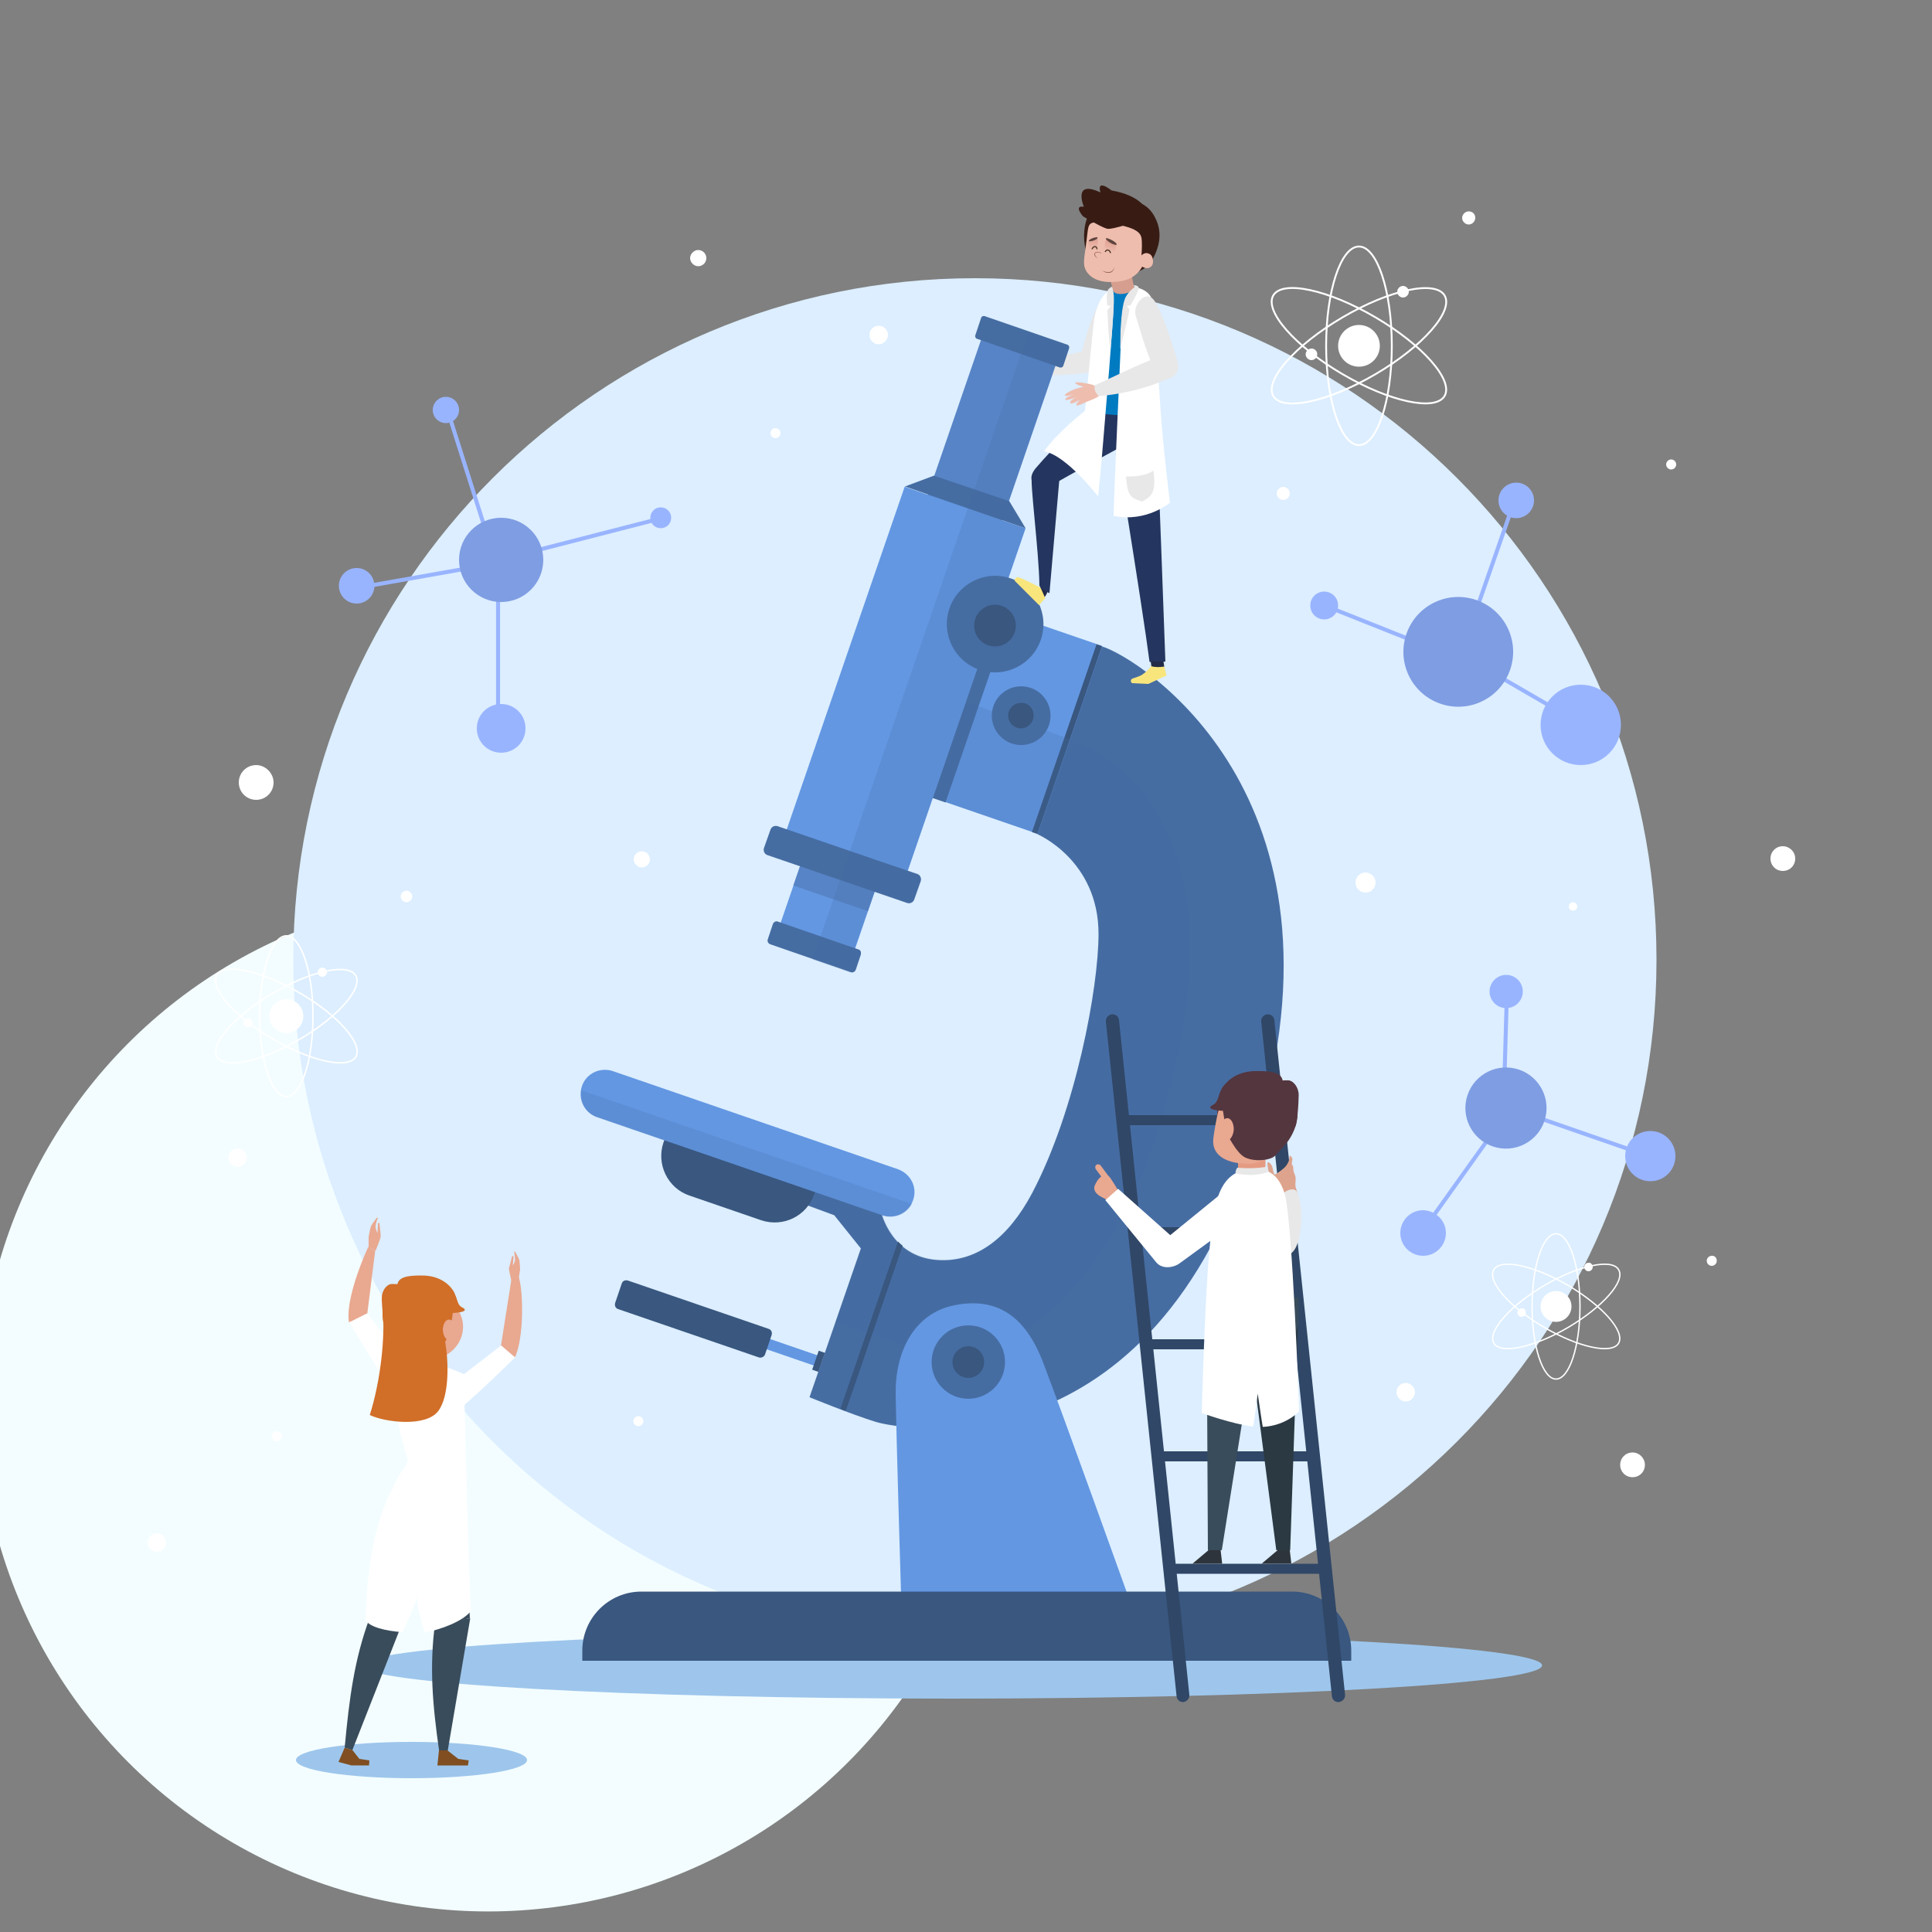 <svg width="940" height="940" viewBox="0 0 940 940" fill="none" xmlns="http://www.w3.org/2000/svg">
<rect x="0" y="0" width="940" height="940" fill="#808080" stroke="none"/>
<g clip-path="url(#clip0)">
<circle cx="237.5" cy="682.5" r="247.5" fill="#F3FDFF"/>
<path d="M474.324 798.624C657.479 798.624 805.956 650.147 805.956 466.992C805.956 283.837 657.479 135.36 474.324 135.36C291.169 135.36 142.692 283.837 142.692 466.992C142.692 650.147 291.169 798.624 474.324 798.624Z" fill="#DCEEFF"/>
<path d="M500.832 179.728C500.456 178.976 499.704 178.224 498.764 177.848C496.508 176.72 493.312 175.404 493.124 175.968C492.936 176.532 495.568 178.036 495.568 178.036C495.568 178.036 492.748 178.036 491.244 178.224C489.74 178.412 487.86 178.976 488.048 179.54C488.236 180.104 491.432 179.728 491.432 179.728C491.432 179.728 487.672 180.104 487.86 180.856C488.048 181.608 491.996 180.856 491.996 180.856C491.996 180.856 488.8 181.608 489.176 182.548C489.552 183.3 493.124 182.172 493.124 182.172C493.124 182.172 490.868 183.112 491.244 183.864C491.432 184.428 494.816 183.488 496.696 183.3C498.576 183.112 499.892 182.548 500.08 182.548C501.772 182.36 501.584 180.48 500.832 179.728Z" fill="#EEBDAE"/>
<path d="M531.476 181.044C531.476 181.044 516.248 183.488 499.704 182.36C497.636 181.232 496.508 178.036 498.952 177.472C508.728 175.216 526.024 170.704 529.408 170.704C532.792 170.892 533.356 176.344 531.476 181.044Z" fill="#E8E8E8"/>
<path d="M463.044 826.448C621.696 826.448 750.308 819.21 750.308 810.28C750.308 801.351 621.696 794.112 463.044 794.112C304.393 794.112 175.78 801.351 175.78 810.28C175.78 819.21 304.393 826.448 463.044 826.448Z" fill="#9EC6EC"/>
<path d="M393.108 586.56L405.892 591.26L418.864 607.428L393.86 679.808C393.86 679.808 414.54 688.268 426.196 691.84C437.852 695.412 560.804 718.16 611.188 552.72C661.76 386.904 553.848 319.788 536.176 314.524C505.156 354.944 504.78 405.892 504.78 405.892C504.78 405.892 534.484 418.488 534.484 454.396C534.484 480.152 523.58 539.936 502.148 580.544C490.68 602.164 475.076 614.384 456.088 613.068C433.34 611.564 428.64 589.568 428.64 589.568L396.116 577.16L393.108 586.56Z" fill="#466DA2"/>
<path d="M399.056 659.878L368.123 649.237L366.411 654.215L397.343 664.856L399.056 659.878Z" fill="#6397E2"/>
<path d="M401.365 658.225L398.343 657.185L395.163 666.429L398.185 667.469L401.365 658.225Z" fill="#39577F"/>
<path d="M536.285 314.304L477.442 294.061L446.008 385.436L504.851 405.679L536.285 314.304Z" fill="#6397E2"/>
<path d="M536.175 314.388L533.509 313.471L502.074 404.846L504.741 405.763L536.175 314.388Z" fill="#39577F"/>
<path d="M491.465 299.057L477.421 294.226L445.987 385.601L460.031 390.433L491.465 299.057Z" fill="#466DA2"/>
<path opacity="0.21" d="M568.7 532.04C598.78 418.3 557.232 373.556 520.948 359.832C499.14 351.748 466.24 340.28 462.104 338.776L446.124 385.4L504.968 405.704C504.968 405.704 534.672 418.3 534.672 454.208C534.672 479.964 523.768 539.748 502.336 580.356C490.868 601.976 475.264 614.196 456.276 612.88C433.528 611.376 428.828 589.38 428.828 589.38L396.304 576.972L393.108 586.372L405.892 591.072L418.864 607.24L406.456 643.336C418.112 647.284 434.092 652.548 449.696 657.06C484.852 666.836 541.252 635.628 568.7 532.04Z" fill="#466DA2"/>
<path d="M370.36 593.704L335.392 581.672C324.864 578.1 319.224 566.444 322.796 555.916L323.924 552.72L397.244 577.912L396.116 581.108C392.544 591.636 381.076 597.276 370.36 593.704Z" fill="#39577F"/>
<path d="M514.914 173.96L478.649 161.484L444.646 260.325L480.911 272.801L514.914 173.96Z" fill="#5784C6"/>
<path d="M519.256 167.696L479.024 153.784C478.272 153.596 477.52 153.972 477.332 154.724L474.512 163.184C474.324 163.936 474.7 164.688 475.452 164.876L515.684 178.788C516.436 178.976 517.188 178.6 517.376 177.848L520.196 169.388C520.384 168.636 520.008 167.884 519.256 167.696Z" fill="#466DA2"/>
<path d="M474.271 292.292L438.006 279.816L378.439 452.966L414.705 465.442L474.271 292.292Z" fill="#6397E2"/>
<path d="M474.255 292.21L437.989 279.734L386.006 430.841L422.272 443.317L474.255 292.21Z" fill="#5784C6"/>
<path d="M417.548 461.916L378.444 448.38C377.504 448.004 376.376 448.568 376 449.696L373.556 457.028C373.18 457.968 373.744 459.096 374.872 459.472L413.976 473.008C414.916 473.384 416.044 472.82 416.42 471.692L418.864 464.36C419.052 463.232 418.676 462.104 417.548 461.916Z" fill="#466DA2"/>
<path d="M498.993 257.065L440.15 236.822L380.584 409.973L439.426 430.216L498.993 257.065Z" fill="#6397E2"/>
<path d="M491.056 243.836L454.396 231.428L440.296 236.692L498.952 256.996L491.056 243.836Z" fill="#466DA2"/>
<path d="M446.312 425.256L378.256 401.944C376.94 401.568 375.436 402.132 374.872 403.636L371.676 412.66C371.3 413.976 371.864 415.48 373.368 416.044L441.424 439.356C442.74 439.732 444.244 439.168 444.808 437.664L448.004 428.64C448.38 427.136 447.628 425.632 446.312 425.256Z" fill="#466DA2"/>
<path d="M510.946 350.495C512.214 342.707 506.927 335.366 499.139 334.098C491.35 332.831 484.009 338.117 482.742 345.906C481.474 353.694 486.761 361.035 494.549 362.303C502.338 363.57 509.679 358.284 510.946 350.495Z" fill="#466DA2"/>
<path opacity="0.21" d="M416.232 471.692L418.676 464.36C419.052 463.42 418.488 462.292 417.36 461.916L415.856 461.352L422.06 443.304L425.444 433.716L441.236 439.168C442.552 439.544 444.056 438.98 444.62 437.476L447.816 428.452C448.192 427.136 447.628 425.632 446.124 425.068L441.612 423.564L498.952 256.808L491.056 243.836H490.868L513.428 178.036L515.496 178.788C516.248 178.976 517 178.6 517.188 177.848L520.008 169.388C520.196 168.636 519.82 167.884 519.068 167.696L500.456 161.304L395.364 466.804L413.412 473.008C414.728 473.384 415.856 472.82 416.232 471.692Z" fill="#466DA2"/>
<path d="M369.232 660.444L300.8 636.944C299.484 636.568 298.92 635.252 299.296 633.936L302.492 624.536C302.868 623.22 304.184 622.656 305.5 623.032L373.932 646.532C375.248 646.908 375.812 648.224 375.436 649.54L372.24 658.94C371.864 660.068 370.548 660.82 369.232 660.444Z" fill="#39577F"/>
<path d="M436.912 568.888L298.168 521.136C291.964 519.068 285.196 522.264 283.128 528.468C281.06 534.672 284.256 541.44 290.46 543.508L429.204 591.26C435.408 593.328 442.176 590.132 444.244 583.928C446.5 577.724 443.116 571.144 436.912 568.888Z" fill="#6397E2"/>
<path opacity="0.21" d="M290.648 543.696L429.392 591.448C435.032 593.328 441.048 590.884 443.68 585.808L282.94 530.536C281.812 535.988 285.008 541.628 290.648 543.696Z" fill="#466DA2"/>
<path d="M507.052 309.019C510.017 296.384 502.179 283.738 489.544 280.772C476.909 277.806 464.263 285.645 461.297 298.279C458.332 310.914 466.17 323.561 478.805 326.526C491.439 329.492 504.086 321.654 507.052 309.019Z" fill="#466DA2"/>
<path d="M484.1 314.524C489.707 314.524 494.252 309.979 494.252 304.372C494.252 298.766 489.707 294.22 484.1 294.22C478.493 294.22 473.948 298.766 473.948 304.372C473.948 309.979 478.493 314.524 484.1 314.524Z" fill="#39577F"/>
<path d="M502.9 348.176C502.9 351.56 500.08 354.38 496.696 354.38C493.312 354.38 490.492 351.56 490.492 348.176C490.492 344.792 493.312 341.972 496.696 341.972C500.268 341.784 502.9 344.604 502.9 348.176Z" fill="#39577F"/>
<path d="M436.912 604.044L408.9 685.448C409.84 685.824 410.592 686.2 411.532 686.388L439.168 606.112C438.416 605.548 437.664 604.796 436.912 604.044Z" fill="#39577F"/>
<path d="M507.788 663.64C517 687.704 548.772 776.252 548.772 776.252H438.416C438.416 776.252 436.16 701.992 435.784 678.492C435.408 658.188 444.432 639.012 464.36 635.064C484.288 631.116 498.764 639.388 507.788 663.64Z" fill="#6397E2"/>
<path d="M471.128 680.56C480.992 680.56 488.988 672.564 488.988 662.7C488.988 652.836 480.992 644.84 471.128 644.84C461.264 644.84 453.268 652.836 453.268 662.7C453.268 672.564 461.264 680.56 471.128 680.56Z" fill="#466DA2"/>
<path d="M471.128 670.408C475.385 670.408 478.836 666.957 478.836 662.7C478.836 658.443 475.385 654.992 471.128 654.992C466.871 654.992 463.42 658.443 463.42 662.7C463.42 666.957 466.871 670.408 471.128 670.408Z" fill="#39577F"/>
<path d="M657.624 808.024H283.316V803.136C283.316 787.156 296.288 774.372 312.08 774.372H628.672C644.652 774.372 657.436 787.344 657.436 803.136V808.024H657.624Z" fill="#39577F"/>
<path d="M638.072 706.128H564V711.016H638.072V706.128Z" fill="#304767"/>
<path d="M632.056 651.608H557.984V656.496H632.056V651.608Z" fill="#304767"/>
<path d="M626.04 597.088H551.968V601.976H626.04V597.088Z" fill="#304767"/>
<path d="M620.024 542.568H545.952V547.456H620.024V542.568Z" fill="#304767"/>
<path d="M578.664 824.568L544.448 496.32C544.26 494.628 542.944 493.5 541.252 493.5C539.372 493.5 537.868 495.192 538.056 497.072L572.46 825.32C572.648 827.012 573.964 828.14 575.656 828.14C577.348 827.952 578.852 826.448 578.664 824.568Z" fill="#304767"/>
<path d="M654.428 824.568L620.024 496.32C619.836 494.628 618.52 493.5 616.828 493.5C614.948 493.5 613.444 495.192 613.632 497.072L648.036 825.32C648.224 827.012 649.54 828.14 651.232 828.14C653.112 827.952 654.616 826.448 654.428 824.568Z" fill="#304767"/>
<path d="M644.088 760.836H570.016V765.724H644.088V760.836Z" fill="#304767"/>
<path d="M620.212 571.52C622.092 570.392 623.784 569.264 625.288 567.76C626.604 566.256 627.544 564.376 627.356 562.308C627.732 562.308 628.296 562.684 628.484 563.06C628.86 563.624 628.86 564.188 628.672 564.94C628.672 565.504 628.484 565.88 628.484 566.444C628.86 566.82 629.048 567.384 629.236 567.948C629.236 568.7 629.236 569.452 629.424 570.016C629.612 570.768 629.988 571.52 630.176 572.084C630.74 573.776 629.988 575.844 630.364 577.536C630.74 578.852 631.116 579.98 631.492 581.108C629.8 581.484 628.296 581.86 626.604 582.236C625.664 581.108 624.724 579.98 623.784 578.852C622.468 577.348 621.152 576.22 619.46 575.28C619.272 575.092 619.084 575.092 618.896 574.904C617.58 572.46 617.016 569.452 616.64 566.444C616.64 566.256 616.64 565.88 616.64 565.692C616.828 565.504 617.204 565.504 617.58 565.692C618.52 566.256 619.084 567.572 619.272 568.7C619.46 569.828 619.648 570.768 620.212 571.52Z" fill="#DEA38D"/>
<path d="M630.928 579.604C634.312 585.996 634.124 605.548 628.108 609.872C621.152 604.42 623.408 581.296 623.408 581.296C623.408 581.296 628.108 576.784 630.928 579.604Z" fill="#E8E8E8"/>
<path d="M611 551.749H607.053C604.421 551.749 602.353 553.817 602.353 556.449V569.422C602.353 572.054 604.421 574.122 607.053 574.122H611C613.632 574.122 615.7 572.054 615.7 569.422V556.449C615.7 554.005 613.444 551.749 611 551.749Z" fill="#E49B82"/>
<path d="M593.705 752.721L594.645 760.805H580.171L589.758 752.721H593.705Z" fill="#2E343B"/>
<path d="M587.124 642.929C587.124 642.929 587.69 629.958 600.85 629.958C614.01 629.958 612.13 642.929 612.13 642.929L594.457 754.225H587.69L587.124 642.929Z" fill="#394C5B"/>
<path d="M592.2 541.785C592.2 551.937 601.037 563.969 611.753 563.969C622.469 563.969 631.305 551.937 631.305 541.785C631.305 531.633 629.989 524.114 611.753 524.114C593.705 524.114 592.2 531.633 592.2 541.785Z" fill="#54363F"/>
<path d="M627.358 752.721L628.298 760.805H613.82L623.411 752.721H627.358Z" fill="#2E343B"/>
<path d="M606.678 644.434C606.678 644.434 605.739 631.649 618.711 631.649C631.683 631.649 631.493 644.434 631.493 644.434L627.733 754.225H620.965L606.678 644.434Z" fill="#2B3943"/>
<path d="M631.871 631.274V644.058C631.871 644.058 627.357 661.918 609.873 662.294C609.121 662.294 608.557 662.294 607.993 662.294C591.449 661.354 587.125 644.058 587.125 644.058V631.274H631.871Z" fill="#394C5B"/>
<path d="M608.933 529.941C601.413 529.941 595.585 533.138 592.953 540.094C592.201 541.974 590.508 551.749 590.32 554.005C589.38 562.653 597.652 566.225 607.24 566.225C616.828 566.225 624.914 558.142 625.478 548.178C625.666 538.026 618.333 529.941 608.933 529.941Z" fill="#E9A890"/>
<path d="M600.851 527.874C615.703 527.874 621.531 533.138 621.531 533.138L627.545 544.981L625.291 556.261C625.291 556.261 621.717 561.902 619.085 563.218C616.453 564.534 610.625 565.286 605.925 563.218C601.413 561.15 596.713 550.998 596.713 550.998L595.02 540.469C595.02 540.469 585.056 540.093 590.32 537.461C593.328 535.957 592.576 530.881 595.96 527.685C597.652 527.873 599.159 527.874 600.851 527.874Z" fill="#54363F"/>
<path d="M597.091 544.042C595.211 544.042 593.706 546.486 593.518 549.494C593.33 552.502 594.833 554.945 596.713 554.945C598.593 554.945 600.097 552.502 600.285 549.494C600.285 546.486 598.971 544.042 597.091 544.042Z" fill="#E9A890"/>
<path d="M621.905 529.565C621.905 533.325 628.484 548.554 629.8 548.554C631.116 548.554 631.871 536.522 631.871 532.762C631.871 529.002 629.237 525.618 626.605 525.618C621.905 525.618 621.905 525.805 621.905 529.565Z" fill="#54363F"/>
<path d="M594.08 531.068C594.08 532.384 604.609 532.385 611.565 532.385C618.521 532.385 624.16 531.821 624.16 526.745C624.16 521.669 618.521 521.105 611.565 521.105C598.781 520.917 594.08 529.752 594.08 531.068Z" fill="#54363F"/>
<path d="M536.22 582.55C540.331 584.557 543.479 587.263 545.707 586.081C548.044 584.746 541.37 574.678 539.816 572.647C538.263 570.616 534.788 571.602 532.585 576.958C531.953 578.817 532.831 580.827 536.22 582.55Z" fill="#E9A890"/>
<path d="M539.689 576.712C539.952 576.668 540.215 576.625 540.586 576.428C541.176 575.925 541.306 575.094 540.912 574.351L535.505 567.034C535.001 566.444 534.171 566.314 533.428 566.708C532.839 567.211 532.708 568.042 533.102 568.784L538.51 576.102C538.816 576.32 539.274 576.647 539.689 576.712Z" fill="#E9A890"/>
<path d="M592.256 582.323L566.401 603.373C563.082 606.086 562.67 610.871 565.296 613.666C567.921 616.461 572.314 616.13 575.633 613.416L606.863 590.658C612.803 585.888 609.826 580.995 606.567 578.441C601.165 574.359 595.575 579.61 592.256 582.323Z" fill="white"/>
<path d="M562.715 614.367L537.795 583.904L544.019 578.412L571.579 602.907C574.772 605.876 576.33 612.759 573.709 614.815C570.936 616.763 565.691 617.642 562.715 614.367Z" fill="white"/>
<path d="M606.865 569.045C615.325 567.917 621.529 569.985 624.913 580.325C628.861 592.357 632.058 686.734 632.058 686.734C632.058 686.734 625.665 693.69 614.385 694.254C614.009 692.374 611.94 678.085 611.94 678.085C611.94 678.085 610.249 691.997 609.685 694.065C599.721 692.937 584.68 687.485 584.68 687.485C584.68 687.485 586.185 632.778 588.253 610.218C590.133 590.478 591.073 571.113 606.865 569.045Z" fill="white"/>
<path d="M144.008 856.339C144.008 861.227 169.2 865.175 200.22 865.175C231.24 865.175 256.432 861.227 256.432 856.339C256.432 851.451 231.24 847.503 200.22 847.503C169.012 847.503 144.008 851.451 144.008 856.339Z" fill="#9EC6EC"/>
<path d="M222.968 639.951C222.968 649.539 214.696 660.819 204.544 660.819C194.392 660.819 186.12 649.539 186.12 639.951C186.12 630.363 187.436 623.407 204.544 623.407C221.652 623.407 222.968 630.551 222.968 639.951Z" fill="#D16E28"/>
<path d="M191.199 647.63C192.157 656.403 200.548 662.685 209.94 661.659C219.333 660.634 226.171 652.691 225.214 643.917C224.256 635.144 215.865 628.863 206.473 629.888C197.08 630.913 190.242 638.856 191.199 647.63Z" fill="#E9A890"/>
<path d="M205.484 649.352H209.244C211.688 649.352 213.568 651.232 213.568 653.676V665.896C213.568 668.34 211.688 670.22 209.244 670.22H205.484C203.04 670.22 201.16 668.34 201.16 665.896V653.676C201.16 651.42 203.04 649.352 205.484 649.352Z" fill="#E49B82"/>
<path d="M215.072 626.979C201.16 626.979 195.708 631.867 195.708 631.867L190.068 642.959L192.136 653.487C192.136 653.487 195.332 658.939 197.964 660.067C200.408 661.383 205.86 661.947 210.184 660.067C214.508 658.187 218.832 648.599 218.832 648.599L220.336 638.823C220.336 638.823 229.736 638.447 224.66 636.003C221.84 634.499 222.592 629.799 219.396 626.979C217.892 626.979 216.576 626.979 215.072 626.979Z" fill="#D16E28"/>
<path d="M218.456 642.019C220.148 642.019 221.652 644.275 221.84 647.095C222.028 649.915 220.712 652.171 218.832 652.171C216.952 652.171 215.636 649.915 215.448 647.095C215.448 644.275 216.764 642.019 218.456 642.019Z" fill="#E9A890"/>
<path d="M195.144 628.483C195.144 632.055 188.94 646.343 187.812 646.343C186.684 646.343 185.744 635.063 185.744 631.491C185.744 627.919 188.188 624.723 190.632 624.723C195.144 624.723 195.144 624.911 195.144 628.483Z" fill="#D16E28"/>
<path d="M221.276 629.799C221.276 630.927 211.312 631.115 204.92 631.115C198.528 631.115 193.264 630.551 193.264 625.851C193.264 621.151 198.528 620.587 204.92 620.587C216.952 620.399 221.276 628.671 221.276 629.799Z" fill="#D16E28"/>
<path d="M228.608 787.343L224.848 713.271H204.356C204.168 731.131 207.552 773.808 211.5 790.728L228.608 787.343Z" fill="#394C5B"/>
<path d="M211.688 789.787C208.868 810.467 210.372 829.267 213.756 852.579H217.704L228.796 787.343L211.688 789.787Z" fill="#394C5B"/>
<path d="M179.916 786.967C172.396 807.271 169.952 826.071 167.696 850.323L171.456 851.451L196.272 788.283L179.916 786.967Z" fill="#394C5B"/>
<path d="M196.46 788.283L213.756 737.523L214.32 713.271H199.28C181.984 728.687 185.932 754.819 179.728 788.283H196.46Z" fill="#394C5B"/>
<path d="M229.172 783.772C227.668 758.768 225.976 676.988 225.6 668.528C212.816 662.7 204.168 661.76 190.256 668.528C189.88 679.996 195.896 701.992 198.34 710.264C199.28 713.46 178.976 729.064 177.848 788.284C179.728 791.48 187.248 793.548 195.896 794.112C197.212 790.916 200.408 784.9 202.852 777.192C203.228 783.02 205.296 790.164 206.612 794.3C214.696 792.796 225.224 788.848 229.172 783.772Z" fill="white"/>
<path d="M182.548 608.556L178.412 641.456L169.764 643.336C168.26 633.936 174.652 616.452 179.164 606.676L182.548 608.556Z" fill="#E9A890"/>
<path d="M169.952 643.336C169.952 643.336 183.488 666.459 191.196 676.987L203.98 671.723L178.6 639.011L169.952 643.336Z" fill="white"/>
<path d="M167.696 850.323L171.456 851.451L174.84 855.775L179.728 856.527L179.54 858.971H171.08L164.688 857.279L167.696 850.323Z" fill="#804E20"/>
<path d="M213.568 851.64H217.704L222.968 855.776L228.044 856.528L227.668 858.972H212.816L213.568 851.64Z" fill="#804E20"/>
<path d="M182.736 596.899C182.736 598.215 183.676 599.908 183.676 599.908C183.676 599.908 183.864 596.147 183.864 595.583C183.864 595.019 184.616 594.644 184.616 595.208C184.616 595.772 185.368 601.036 185.18 601.788C185.18 602.54 182.736 608.556 182.736 608.556L179.352 606.863V601.788C179.352 601.788 180.104 597.463 180.48 596.711C180.668 595.959 182.736 593.327 183.112 592.763C183.488 592.199 184.052 592.387 183.676 593.139C183.3 593.891 182.736 595.583 182.736 596.899Z" fill="#E9A890"/>
<path d="M186.12 636.003C187.624 650.667 184.992 672.475 179.916 688.455C187.248 692.027 207.176 694.471 213.192 686.575C218.644 679.431 218.456 662.511 216.388 651.795C202.476 653.111 186.12 636.003 186.12 636.003Z" fill="#D16E28"/>
<path d="M243.46 656.496L249.1 620.776L252.296 620.964C254.74 628.296 254.928 650.856 250.604 660.256L243.46 656.496Z" fill="#E9A890"/>
<path d="M250.604 660.444C250.604 660.444 232.368 678.492 222.968 686.012L218.456 674.168L243.836 654.616L250.604 660.444Z" fill="white"/>
<path d="M250.604 613.068C250.416 614.384 249.476 615.7 249.476 615.7C249.476 615.7 249.852 612.316 249.852 611.752C250.04 611.188 249.288 610.812 249.1 611.376C248.912 611.94 247.784 616.64 247.596 617.204C247.596 617.956 248.912 623.596 248.912 623.596L252.296 622.468L253.048 617.768C253.048 617.768 252.86 613.82 252.672 613.068C252.484 612.316 250.98 609.684 250.792 609.308C250.604 608.744 250.04 608.744 250.228 609.496C250.416 610.248 250.604 611.94 250.604 613.068Z" fill="#E9A890"/>
<path d="M545.764 147.016C545.388 153.972 539.184 171.832 537.304 176.72C534.108 184.992 523.768 182.736 526.024 172.396C528.468 161.868 532.98 150.024 535.236 146.452C538.056 142.316 546.14 139.684 545.764 147.016Z" fill="#E8E8E8"/>
<path d="M550.088 214.884C550.088 214.884 517.376 232.556 512.112 235.94C506.66 239.512 497.636 235.188 504.028 227.668C512.488 217.704 527.34 203.228 527.34 203.228C527.34 203.228 546.14 200.22 550.088 214.884Z" fill="#24355F"/>
<path d="M527.34 203.416L529.408 199.468L561.556 200.784C561.556 200.784 563.06 204.544 562.496 208.116C558.172 212.252 535.048 207.552 527.34 203.416Z" fill="#24355F"/>
<path d="M562.496 205.672C563.06 211.5 567.008 321.856 567.008 321.856C567.008 321.856 564 322.42 559.3 322.044C555.728 294.408 541.252 206.048 541.252 206.048L562.496 205.672Z" fill="#24355F"/>
<path d="M507.788 291.212C507.788 291.212 510.044 288.392 509.856 286.512C509.668 284.444 506.472 285.196 506.472 285.196L505.908 286.324L507.788 291.212Z" fill="#222B48"/>
<path d="M508.54 291.024L505.532 294.408L493.688 282.564C493.688 282.564 493.688 280.872 495.192 280.872C496.696 280.872 506.284 285.948 506.284 285.948L508.54 291.024Z" fill="#F8E67D"/>
<path d="M515.496 232.368L510.608 288.58C510.608 288.58 507.036 287.264 505.72 285.008C505.532 268.276 500.832 233.12 502.148 231.616C505.156 228.42 515.496 232.368 515.496 232.368Z" fill="#24355F"/>
<path d="M551.968 139.872C545.012 138.932 543.32 139.308 540.312 141.188C535.8 144.008 532.98 150.588 532.04 160.176C530.724 174.464 529.972 185.932 529.032 200.032C531.476 201.16 551.592 203.416 561.932 201.348C562.872 189.128 563.624 170.516 563.06 158.108C562.496 145.888 558.924 140.812 551.968 139.872Z" fill="#007BC1"/>
<path d="M541.252 140.248C541.44 140.812 541.816 142.504 541.816 148.144C541.628 157.92 537.868 200.972 536.74 214.884C535.612 228.984 534.296 241.58 534.296 241.58C534.296 241.58 518.88 221.464 507.976 219.584C514.368 210.372 527.904 199.844 527.904 199.844C527.904 199.844 531.288 163.936 532.228 156.228C533.356 148.332 536.552 142.504 541.252 140.248Z" fill="white"/>
<path d="M559.864 321.856L560.24 324.488C560.24 324.488 563.624 326.368 566.444 324.676C566.444 323.736 566.068 321.856 566.068 321.856H559.864Z" fill="#222B48"/>
<path d="M566.444 324.3L567.572 328.624L558.736 332.76L550.84 332.384C550.84 332.384 549.712 331.82 550.464 330.504C550.84 329.94 553.66 329.564 555.728 328.248C558.548 326.368 560.052 324.112 560.052 324.112C561.932 324.676 564.188 324.676 566.444 324.3Z" fill="#F8E67D"/>
<path d="M533.168 132.916C533.168 132.916 526.588 123.892 527.528 112.612C528.468 100.392 536.552 95.88 545.764 96.632C556.104 97.572 560.428 101.332 563.06 108.288C565.316 114.492 563.812 120.508 560.992 125.772C556.292 133.856 548.208 134.608 533.168 132.916Z" fill="#381C14"/>
<path d="M550.464 133.292C550.464 133.292 551.216 137.24 551.78 139.872C552.344 142.504 542.38 144.76 541.44 141.188C541.064 139.308 540.312 136.488 540.312 136.488L550.464 133.292Z" fill="#D69E8E"/>
<path d="M551.968 139.872C551.968 139.872 548.772 142.128 547.644 145.136C546.516 148.332 545.576 153.972 545.576 159.988C545.576 164.312 542.004 237.82 541.816 250.98C557.608 254.364 569.264 244.588 569.264 244.588C569.264 244.588 566.068 220.524 564.376 195.332C563.436 179.728 561.932 150.964 560.428 145.512C558.924 141.188 553.472 139.684 551.968 139.872Z" fill="white"/>
<path d="M561.744 146.452C565.692 152.092 571.332 170.328 572.836 175.404C575.28 184.052 565.504 188.376 561.18 178.788C556.856 169.012 553.472 156.416 552.532 153.408C551.028 148.332 557.608 140.248 561.744 146.452Z" fill="#E8E8E8"/>
<path d="M534.296 188.94C533.544 188.188 532.416 187.436 531.1 187.06C527.904 186.308 523.392 185.556 523.204 186.308C523.016 187.06 527.152 188.188 527.152 188.188C527.152 188.188 523.58 188.94 521.7 189.88C519.82 190.632 517.752 191.948 518.128 192.512C518.504 193.076 522.64 191.76 522.64 191.76C522.64 191.76 517.94 193.452 518.316 194.392C518.88 195.332 523.768 193.076 523.768 193.076C523.768 193.076 520.008 195.144 520.76 196.084C521.512 197.024 525.648 194.392 525.648 194.392C525.648 194.392 523.204 196.46 523.768 197.212C524.332 197.776 528.28 195.52 530.536 194.768C532.98 193.828 534.484 192.888 534.672 192.7C536.364 191.76 535.424 189.692 534.296 188.94Z" fill="#EEBDAE"/>
<path d="M569.64 183.676C569.64 183.676 554.788 191.196 534.484 192.7C533.544 191.572 531.852 189.504 532.792 187.436C545.576 181.608 560.24 174.088 564.752 173.9C568.888 173.524 571.708 177.472 569.64 183.676Z" fill="#E8E8E8"/>
<path d="M529.032 113.74C527.904 124.268 526.588 127.652 528.092 131.036C529.408 134.044 533.732 138.556 545.012 136.864C553.096 135.736 555.728 129.72 555.728 129.72C555.728 129.72 556.668 130.472 558.172 130.472C559.3 130.472 560.992 129.532 560.992 127.464C560.992 124.644 559.864 123.704 558.736 123.328C556.856 122.576 555.352 124.268 555.352 124.268C555.352 124.268 555.728 120.32 555.54 117.312C555.352 114.304 555.164 111.108 541.252 108.852C537.868 108.288 533.168 107.724 531.288 108.476C529.596 109.04 529.408 110.92 529.032 113.74Z" fill="#EEBDAE"/>
<path d="M535.988 123.328C535.424 123.14 535.048 122.952 534.484 122.764C533.92 122.764 533.356 122.764 532.98 123.14C532.604 123.516 532.792 124.08 532.98 124.456C533.168 124.832 533.732 125.396 534.108 125.772C533.732 125.396 533.168 125.208 532.792 124.644C532.416 124.268 532.228 123.516 532.792 122.952C533.168 122.576 533.92 122.388 534.484 122.576C535.048 122.576 535.612 122.952 535.988 123.328Z" fill="#936053"/>
<path d="M542.004 129.908C542.192 130.472 541.816 131.224 541.44 131.788C541.064 132.352 540.312 132.728 539.748 132.728C538.996 132.728 538.432 132.728 537.868 132.54C537.304 132.352 536.74 131.976 536.176 131.6C537.304 132.164 538.62 132.54 539.748 132.352C540.312 132.352 540.876 131.976 541.252 131.6C541.628 131.224 542.004 130.66 542.004 129.908Z" fill="#936053"/>
<path d="M538.244 116.184C537.868 117.5 536.176 121.636 539.56 122.952C542.944 124.08 543.132 119.004 543.132 119.004C543.132 119.004 539.748 116.748 538.244 116.184Z" fill="url(#paint0_linear)"/>
<path d="M538.996 115.996C542.944 117.312 544.636 119.756 542.192 119.004C539.748 118.44 536.364 115.244 538.996 115.996Z" fill="#5E443D"/>
<path d="M537.68 122.576C538.432 121.072 539.936 121.448 540.312 123.14" stroke="#452F20" stroke-width="0.527" stroke-miterlimit="10"/>
<path d="M533.92 115.62C534.108 116.748 534.86 120.884 532.04 121.636C529.22 122.388 529.596 117.124 529.596 117.124C529.596 117.124 532.792 115.808 533.92 115.62Z" fill="url(#paint1_linear)"/>
<path d="M533.356 115.432C530.348 115.808 528.28 117.876 531.1 117.312C533.732 116.748 534.86 115.244 533.356 115.432Z" fill="#5E443D"/>
<path d="M531.288 121.26C532.04 119.38 533.732 119.756 533.732 121.26" stroke="#452F20" stroke-width="0.527" stroke-miterlimit="10"/>
<path d="M558.36 104.528C557.044 94.94 540.876 92.684 540.876 92.684C532.98 86.668 535.424 93.624 535.424 93.624C521.7 87.232 527.34 100.58 527.34 100.58C522.076 99.828 526.964 105.28 526.964 105.28C526.964 105.28 535.8 110.544 538.62 111.296C541.44 111.86 554.036 107.348 554.036 107.348L558.36 104.528Z" fill="#381C14"/>
<path d="M601.976 568.136C601.976 568.136 608.932 568.888 615.888 567.76C616.64 568.888 617.016 570.204 617.016 570.204C617.016 570.204 611.188 572.836 601.224 570.956C600.848 569.828 601.976 568.136 601.976 568.136Z" fill="#E8E8E8"/>
<path d="M551.968 139.872C551.028 140.248 548.02 143.256 547.268 145.512C545.952 149.272 545.576 154.912 545.2 160.552C545.2 164.5 545.012 169.764 545.012 169.764C545.012 169.764 548.772 155.1 549.524 150.588C549.148 150.024 548.208 148.896 548.208 148.896L550.088 148.52C550.088 148.52 554.036 141.752 554.036 140.06C553.848 138.744 551.592 138.744 551.592 138.744L551.968 139.872Z" fill="#E8E8E8"/>
<path d="M540.312 169.952C540.312 169.952 541.628 154.724 541.816 150.024C542.004 145.324 542.192 144.008 541.252 140.248C541.252 139.872 541.064 139.496 541.064 139.496C541.064 139.496 540.312 139.684 539.372 140.624C538.432 141.564 538.244 145.512 538.808 148.708C539.372 148.708 540.5 148.708 540.5 148.708L538.808 150.964C538.808 150.964 539.372 166.38 540.312 169.952Z" fill="#E8E8E8"/>
<path d="M547.832 231.804C547.832 231.804 556.292 232.368 561.18 228.984C562.684 239.512 560.24 241.58 555.728 244.024C549.712 242.332 548.584 240.828 547.832 231.804Z" fill="#E8E8E8"/>
<path d="M737.712 252.108C742.488 252.108 746.36 248.236 746.36 243.46C746.36 238.684 742.488 234.812 737.712 234.812C732.936 234.812 729.064 238.684 729.064 243.46C729.064 248.236 732.936 252.108 737.712 252.108Z" fill="#99B4FF"/>
<path d="M769.108 372.24C779.906 372.24 788.66 363.487 788.66 352.688C788.66 341.89 779.906 333.136 769.108 333.136C758.31 333.136 749.556 341.89 749.556 352.688C749.556 363.487 758.31 372.24 769.108 372.24Z" fill="#99B4FF"/>
<path d="M651.044 294.596C651.044 298.356 648.036 301.364 644.276 301.364C640.516 301.364 637.508 298.356 637.508 294.596C637.508 290.836 640.516 287.828 644.276 287.828C648.036 287.828 651.044 290.836 651.044 294.596Z" fill="#99B4FF"/>
<path d="M735.08 248.724L718.536 296.1" stroke="#99B4FF" stroke-width="1.952" stroke-miterlimit="10"/>
<path d="M648.224 296.1L686.952 311.516" stroke="#99B4FF" stroke-width="1.952" stroke-miterlimit="10"/>
<path d="M755.76 344.416L729.816 329.376" stroke="#99B4FF" stroke-width="1.952" stroke-miterlimit="10"/>
<path d="M719.819 341.78C733.42 336.088 739.832 320.449 734.141 306.848C728.45 293.247 712.81 286.834 699.209 292.525C685.608 298.217 679.196 313.856 684.887 327.457C690.578 341.058 706.217 347.471 719.819 341.78Z" fill="#7F9DE3"/>
<path d="M216.952 205.86C220.482 205.86 223.344 202.998 223.344 199.468C223.344 195.938 220.482 193.076 216.952 193.076C213.422 193.076 210.56 195.938 210.56 199.468C210.56 202.998 213.422 205.86 216.952 205.86Z" fill="#99B4FF"/>
<path d="M326.556 251.92C326.556 254.74 324.3 256.996 321.48 256.996C318.66 256.996 316.404 254.74 316.404 251.92C316.404 249.1 318.66 246.844 321.48 246.844C324.3 246.844 326.556 249.1 326.556 251.92Z" fill="#99B4FF"/>
<path d="M255.68 354.38C255.68 360.96 250.416 366.224 243.836 366.224C237.256 366.224 231.992 360.96 231.992 354.38C231.992 347.8 237.256 342.536 243.836 342.536C250.416 342.536 255.68 347.8 255.68 354.38Z" fill="#99B4FF"/>
<path d="M173.524 293.656C178.3 293.656 182.172 289.784 182.172 285.008C182.172 280.232 178.3 276.36 173.524 276.36C168.748 276.36 164.876 280.232 164.876 285.008C164.876 289.784 168.748 293.656 173.524 293.656Z" fill="#99B4FF"/>
<path d="M218.644 202.476L235.94 256.996" stroke="#99B4FF" stroke-width="1.952" stroke-miterlimit="10"/>
<path d="M259.816 268.088L319.036 252.86" stroke="#99B4FF" stroke-width="1.952" stroke-miterlimit="10"/>
<path d="M242.332 345.92V289.52" stroke="#99B4FF" stroke-width="1.952" stroke-miterlimit="10"/>
<path d="M179.54 285.008L228.42 276.36" stroke="#99B4FF" stroke-width="1.952" stroke-miterlimit="10"/>
<path d="M243.836 292.904C255.154 292.904 264.328 283.729 264.328 272.412C264.328 261.094 255.154 251.92 243.836 251.92C232.519 251.92 223.344 261.094 223.344 272.412C223.344 283.729 232.519 292.904 243.836 292.904Z" fill="#7F9DE3"/>
<path d="M732.824 490.492C737.289 490.492 740.908 486.873 740.908 482.408C740.908 477.943 737.289 474.324 732.824 474.324C728.359 474.324 724.74 477.943 724.74 482.408C724.74 486.873 728.359 490.492 732.824 490.492Z" fill="#99B4FF"/>
<path d="M815.168 562.496C815.168 569.264 809.716 574.716 802.948 574.716C796.18 574.716 790.728 569.264 790.728 562.496C790.728 555.728 796.18 550.276 802.948 550.276C809.716 550.276 815.168 555.728 815.168 562.496Z" fill="#99B4FF"/>
<path d="M703.496 599.908C703.496 605.924 698.608 611 692.404 611C686.388 611 681.312 606.112 681.312 599.908C681.312 593.892 686.2 588.816 692.404 588.816C698.608 589.004 703.496 593.892 703.496 599.908Z" fill="#99B4FF"/>
<path d="M733.012 488.612L732.072 521.324" stroke="#99B4FF" stroke-width="1.952" stroke-miterlimit="10"/>
<path d="M748.616 543.884L793.548 559.488" stroke="#99B4FF" stroke-width="1.952" stroke-miterlimit="10"/>
<path d="M696.164 593.328L725.68 551.968" stroke="#99B4FF" stroke-width="1.952" stroke-miterlimit="10"/>
<path d="M751.933 543.631C754.427 533.018 747.844 522.393 737.231 519.899C726.618 517.406 715.993 523.989 713.5 534.602C711.006 545.215 717.589 555.84 728.202 558.333C738.815 560.826 749.44 554.244 751.933 543.631Z" fill="#7F9DE3"/>
<path d="M200.596 436.16C200.596 437.664 199.28 438.98 197.776 438.98C196.272 438.98 194.956 437.664 194.956 436.16C194.956 434.656 196.272 433.34 197.776 433.34C199.28 433.34 200.596 434.656 200.596 436.16Z" fill="white"/>
<path d="M133.104 380.7C133.104 385.4 129.344 389.16 124.644 389.16C119.944 389.16 116.184 385.4 116.184 380.7C116.184 376 119.944 372.24 124.644 372.24C129.156 372.24 133.104 376.188 133.104 380.7Z" fill="white"/>
<path d="M120.132 563.248C120.132 565.692 118.064 567.76 115.62 567.76C113.176 567.76 111.108 565.692 111.108 563.248C111.108 560.804 113.176 558.736 115.62 558.736C118.252 558.924 120.132 560.804 120.132 563.248Z" fill="white"/>
<path d="M316.216 418.112C316.216 420.368 314.336 422.06 312.268 422.06C310.2 422.06 308.32 420.18 308.32 418.112C308.32 415.856 310.2 414.164 312.268 414.164C314.336 414.164 316.216 415.856 316.216 418.112Z" fill="white"/>
<path d="M377.316 213.192C378.666 213.192 379.76 212.098 379.76 210.748C379.76 209.398 378.666 208.304 377.316 208.304C375.966 208.304 374.872 209.398 374.872 210.748C374.872 212.098 375.966 213.192 377.316 213.192Z" fill="white"/>
<path d="M432.024 162.996C432.024 165.44 429.956 167.508 427.512 167.508C425.068 167.508 423 165.44 423 162.996C423 160.552 425.068 158.484 427.512 158.484C430.144 158.484 432.024 160.552 432.024 162.996Z" fill="white"/>
<path d="M343.664 125.584C343.664 127.84 341.784 129.532 339.716 129.532C337.648 129.532 335.768 127.652 335.768 125.584C335.768 123.516 337.648 121.636 339.716 121.636C341.784 121.636 343.664 123.328 343.664 125.584Z" fill="white"/>
<path d="M717.784 106.032C717.784 107.724 716.28 109.228 714.588 109.228C712.896 109.228 711.392 107.724 711.392 106.032C711.392 104.34 712.896 102.836 714.588 102.836C716.468 102.836 717.784 104.152 717.784 106.032Z" fill="white"/>
<path d="M627.544 240.076C627.544 241.768 626.04 243.272 624.348 243.272C622.656 243.272 621.152 241.768 621.152 240.076C621.152 238.384 622.656 236.88 624.348 236.88C626.04 236.88 627.544 238.384 627.544 240.076Z" fill="white"/>
<path d="M815.544 225.976C815.544 227.292 814.416 228.42 813.1 228.42C811.784 228.42 810.656 227.292 810.656 225.976C810.656 224.66 811.784 223.532 813.1 223.532C814.416 223.532 815.544 224.66 815.544 225.976Z" fill="white"/>
<path d="M669.28 429.392C669.28 432.024 667.212 434.28 664.392 434.28C661.76 434.28 659.504 432.212 659.504 429.392C659.504 426.76 661.572 424.504 664.392 424.504C667.024 424.504 669.28 426.76 669.28 429.392Z" fill="white"/>
<path d="M765.348 443.116C766.49 443.116 767.416 442.19 767.416 441.048C767.416 439.906 766.49 438.98 765.348 438.98C764.206 438.98 763.28 439.906 763.28 441.048C763.28 442.19 764.206 443.116 765.348 443.116Z" fill="white"/>
<path d="M873.448 417.736C873.448 421.12 870.816 423.752 867.432 423.752C864.048 423.752 861.416 421.12 861.416 417.736C861.416 414.352 864.048 411.72 867.432 411.72C870.628 411.72 873.448 414.352 873.448 417.736Z" fill="white"/>
<path d="M835.284 613.444C835.284 614.76 834.156 615.888 832.84 615.888C831.524 615.888 830.396 614.76 830.396 613.444C830.396 612.128 831.524 611 832.84 611C834.156 610.812 835.284 611.94 835.284 613.444Z" fill="white"/>
<path d="M688.456 677.364C688.456 679.808 686.388 681.876 683.944 681.876C681.5 681.876 679.432 679.808 679.432 677.364C679.432 674.92 681.5 672.852 683.944 672.852C686.388 672.852 688.456 674.92 688.456 677.364Z" fill="white"/>
<path d="M800.316 712.708C800.316 716.092 797.684 718.724 794.3 718.724C790.916 718.724 788.284 716.092 788.284 712.708C788.284 709.324 790.916 706.692 794.3 706.692C797.684 706.692 800.316 709.512 800.316 712.708Z" fill="white"/>
<path d="M313.02 691.464C313.02 692.78 311.892 693.908 310.576 693.908C309.26 693.908 308.132 692.78 308.132 691.464C308.132 690.148 309.26 689.02 310.576 689.02C311.892 689.02 313.02 690.148 313.02 691.464Z" fill="white"/>
<path d="M137.052 698.796C137.052 700.112 135.924 701.24 134.608 701.24C133.292 701.24 132.164 700.112 132.164 698.796C132.164 697.48 133.292 696.352 134.608 696.352C135.924 696.352 137.052 697.292 137.052 698.796Z" fill="white"/>
<path d="M80.84 750.496C80.84 752.94 78.772 755.008 76.328 755.008C73.884 755.008 71.816 752.94 71.816 750.496C71.816 748.052 73.884 745.984 76.328 745.984C78.772 745.984 80.84 748.052 80.84 750.496Z" fill="white"/>
<path d="M147.58 494.44C147.58 498.952 143.82 502.712 139.308 502.712C134.796 502.712 131.036 498.952 131.036 494.44C131.036 489.928 134.796 486.168 139.308 486.168C143.82 486.168 147.58 489.74 147.58 494.44Z" fill="white"/>
<path d="M139.308 533.544C146.472 533.544 152.28 516.036 152.28 494.44C152.28 472.843 146.472 455.336 139.308 455.336C132.144 455.336 126.336 472.843 126.336 494.44C126.336 516.036 132.144 533.544 139.308 533.544Z" stroke="white" stroke-width="0.735" stroke-miterlimit="10"/>
<path d="M145.901 505.612C164.526 494.68 176.685 480.809 173.058 474.631C169.432 468.452 151.393 472.306 132.769 483.238C114.144 494.17 101.985 508.041 105.612 514.22C109.238 520.398 127.277 516.545 145.901 505.612Z" stroke="white" stroke-width="0.735" stroke-miterlimit="10"/>
<path d="M132.728 505.532C151.34 516.436 169.388 520.384 173.148 514.18C176.72 507.976 164.688 494.064 145.888 483.16C127.276 472.256 109.228 468.308 105.468 474.512C101.896 480.716 114.116 494.628 132.728 505.532Z" stroke="white" stroke-width="0.735" stroke-miterlimit="10"/>
<path d="M122.952 497.636C122.952 498.952 121.824 499.892 120.696 499.892C119.568 499.892 118.44 498.764 118.44 497.636C118.44 496.32 119.568 495.38 120.696 495.38C121.824 495.38 122.952 496.32 122.952 497.636Z" fill="white"/>
<path d="M159.048 473.008C159.048 474.324 157.92 475.264 156.792 475.264C155.476 475.264 154.536 474.136 154.536 473.008C154.536 471.88 155.664 470.752 156.792 470.752C157.92 470.752 159.048 471.692 159.048 473.008Z" fill="white"/>
<path d="M661.196 178.412C666.803 178.412 671.348 173.867 671.348 168.26C671.348 162.653 666.803 158.108 661.196 158.108C655.589 158.108 651.044 162.653 651.044 168.26C651.044 173.867 655.589 178.412 661.196 178.412Z" fill="white"/>
<path d="M661.196 216.576C670.022 216.576 677.176 194.944 677.176 168.26C677.176 141.576 670.022 119.944 661.196 119.944C652.371 119.944 645.216 141.576 645.216 168.26C645.216 194.944 652.371 216.576 661.196 216.576Z" stroke="white" stroke-width="0.904" stroke-miterlimit="10"/>
<path d="M669.284 182.024C692.297 168.516 707.33 151.396 702.863 143.785C698.395 136.174 676.118 140.954 653.106 154.461C630.094 167.969 615.06 185.089 619.527 192.7C623.995 200.311 646.272 195.531 669.284 182.024Z" stroke="white" stroke-width="0.904" stroke-miterlimit="10"/>
<path d="M702.84 192.653C707.308 185.042 692.274 167.922 669.261 154.414C646.249 140.907 623.972 136.127 619.505 143.738C615.037 151.349 630.071 168.469 653.083 181.976C676.096 195.484 698.373 200.264 702.84 192.653Z" stroke="white" stroke-width="0.904" stroke-miterlimit="10"/>
<path d="M640.892 172.396C640.892 173.9 639.576 175.216 638.072 175.216C636.568 175.216 635.252 173.9 635.252 172.396C635.252 170.892 636.568 169.576 638.072 169.576C639.576 169.576 640.892 170.704 640.892 172.396Z" fill="white"/>
<path d="M685.448 141.94C685.448 143.444 684.132 144.76 682.628 144.76C681.124 144.76 679.808 143.444 679.808 141.94C679.808 140.436 681.124 139.12 682.628 139.12C684.132 139.12 685.448 140.436 685.448 141.94Z" fill="white"/>
<path d="M764.596 635.628C764.596 639.764 761.212 643.148 757.076 643.148C752.94 643.148 749.556 639.764 749.556 635.628C749.556 631.492 752.94 628.108 757.076 628.108C761.212 628.108 764.596 631.492 764.596 635.628Z" fill="white"/>
<path d="M757.076 670.972C763.513 670.972 768.732 655.148 768.732 635.628C768.732 616.108 763.513 600.284 757.076 600.284C750.639 600.284 745.42 616.108 745.42 635.628C745.42 655.148 750.639 670.972 757.076 670.972Z" stroke="white" stroke-width="0.661" stroke-miterlimit="10"/>
<path d="M763.092 645.78C746.36 655.556 730.004 659.128 726.808 653.488C723.612 647.848 734.516 635.44 751.248 625.476C767.98 615.7 784.336 612.128 787.532 617.768C790.916 623.408 779.824 635.816 763.092 645.78Z" stroke="white" stroke-width="0.661" stroke-miterlimit="10"/>
<path d="M751.248 645.78C767.98 655.556 784.336 659.128 787.532 653.488C790.728 647.848 779.824 635.44 763.092 625.476C746.36 615.7 730.004 612.128 726.808 617.768C723.424 623.408 734.328 635.816 751.248 645.78Z" stroke="white" stroke-width="0.661" stroke-miterlimit="10"/>
<path d="M742.412 638.636C742.412 639.764 741.472 640.704 740.344 640.704C739.216 640.704 738.276 639.764 738.276 638.636C738.276 637.508 739.216 636.568 740.344 636.568C741.472 636.38 742.412 637.32 742.412 638.636Z" fill="white"/>
<path d="M774.936 616.452C774.936 617.58 773.996 618.52 772.868 618.52C771.74 618.52 770.8 617.58 770.8 616.452C770.8 615.324 771.74 614.384 772.868 614.384C773.996 614.196 774.936 615.324 774.936 616.452Z" fill="white"/>
</g>
<defs>
<linearGradient id="paint0_linear" x1="540.595" y1="117.384" x2="539.699" y2="122.894" gradientUnits="userSpaceOnUse">
<stop stop-color="#E0A295"/>
<stop offset="1" stop-color="#E0A295" stop-opacity="0"/>
</linearGradient>
<linearGradient id="paint1_linear" x1="532.298" y1="116.035" x2="531.402" y2="121.545" gradientUnits="userSpaceOnUse">
<stop stop-color="#E0A295"/>
<stop offset="1" stop-color="#E0A295" stop-opacity="0"/>
</linearGradient>
<clipPath id="clip0">
<rect width="940" height="940" fill="white"/>
</clipPath>
</defs>
</svg>

